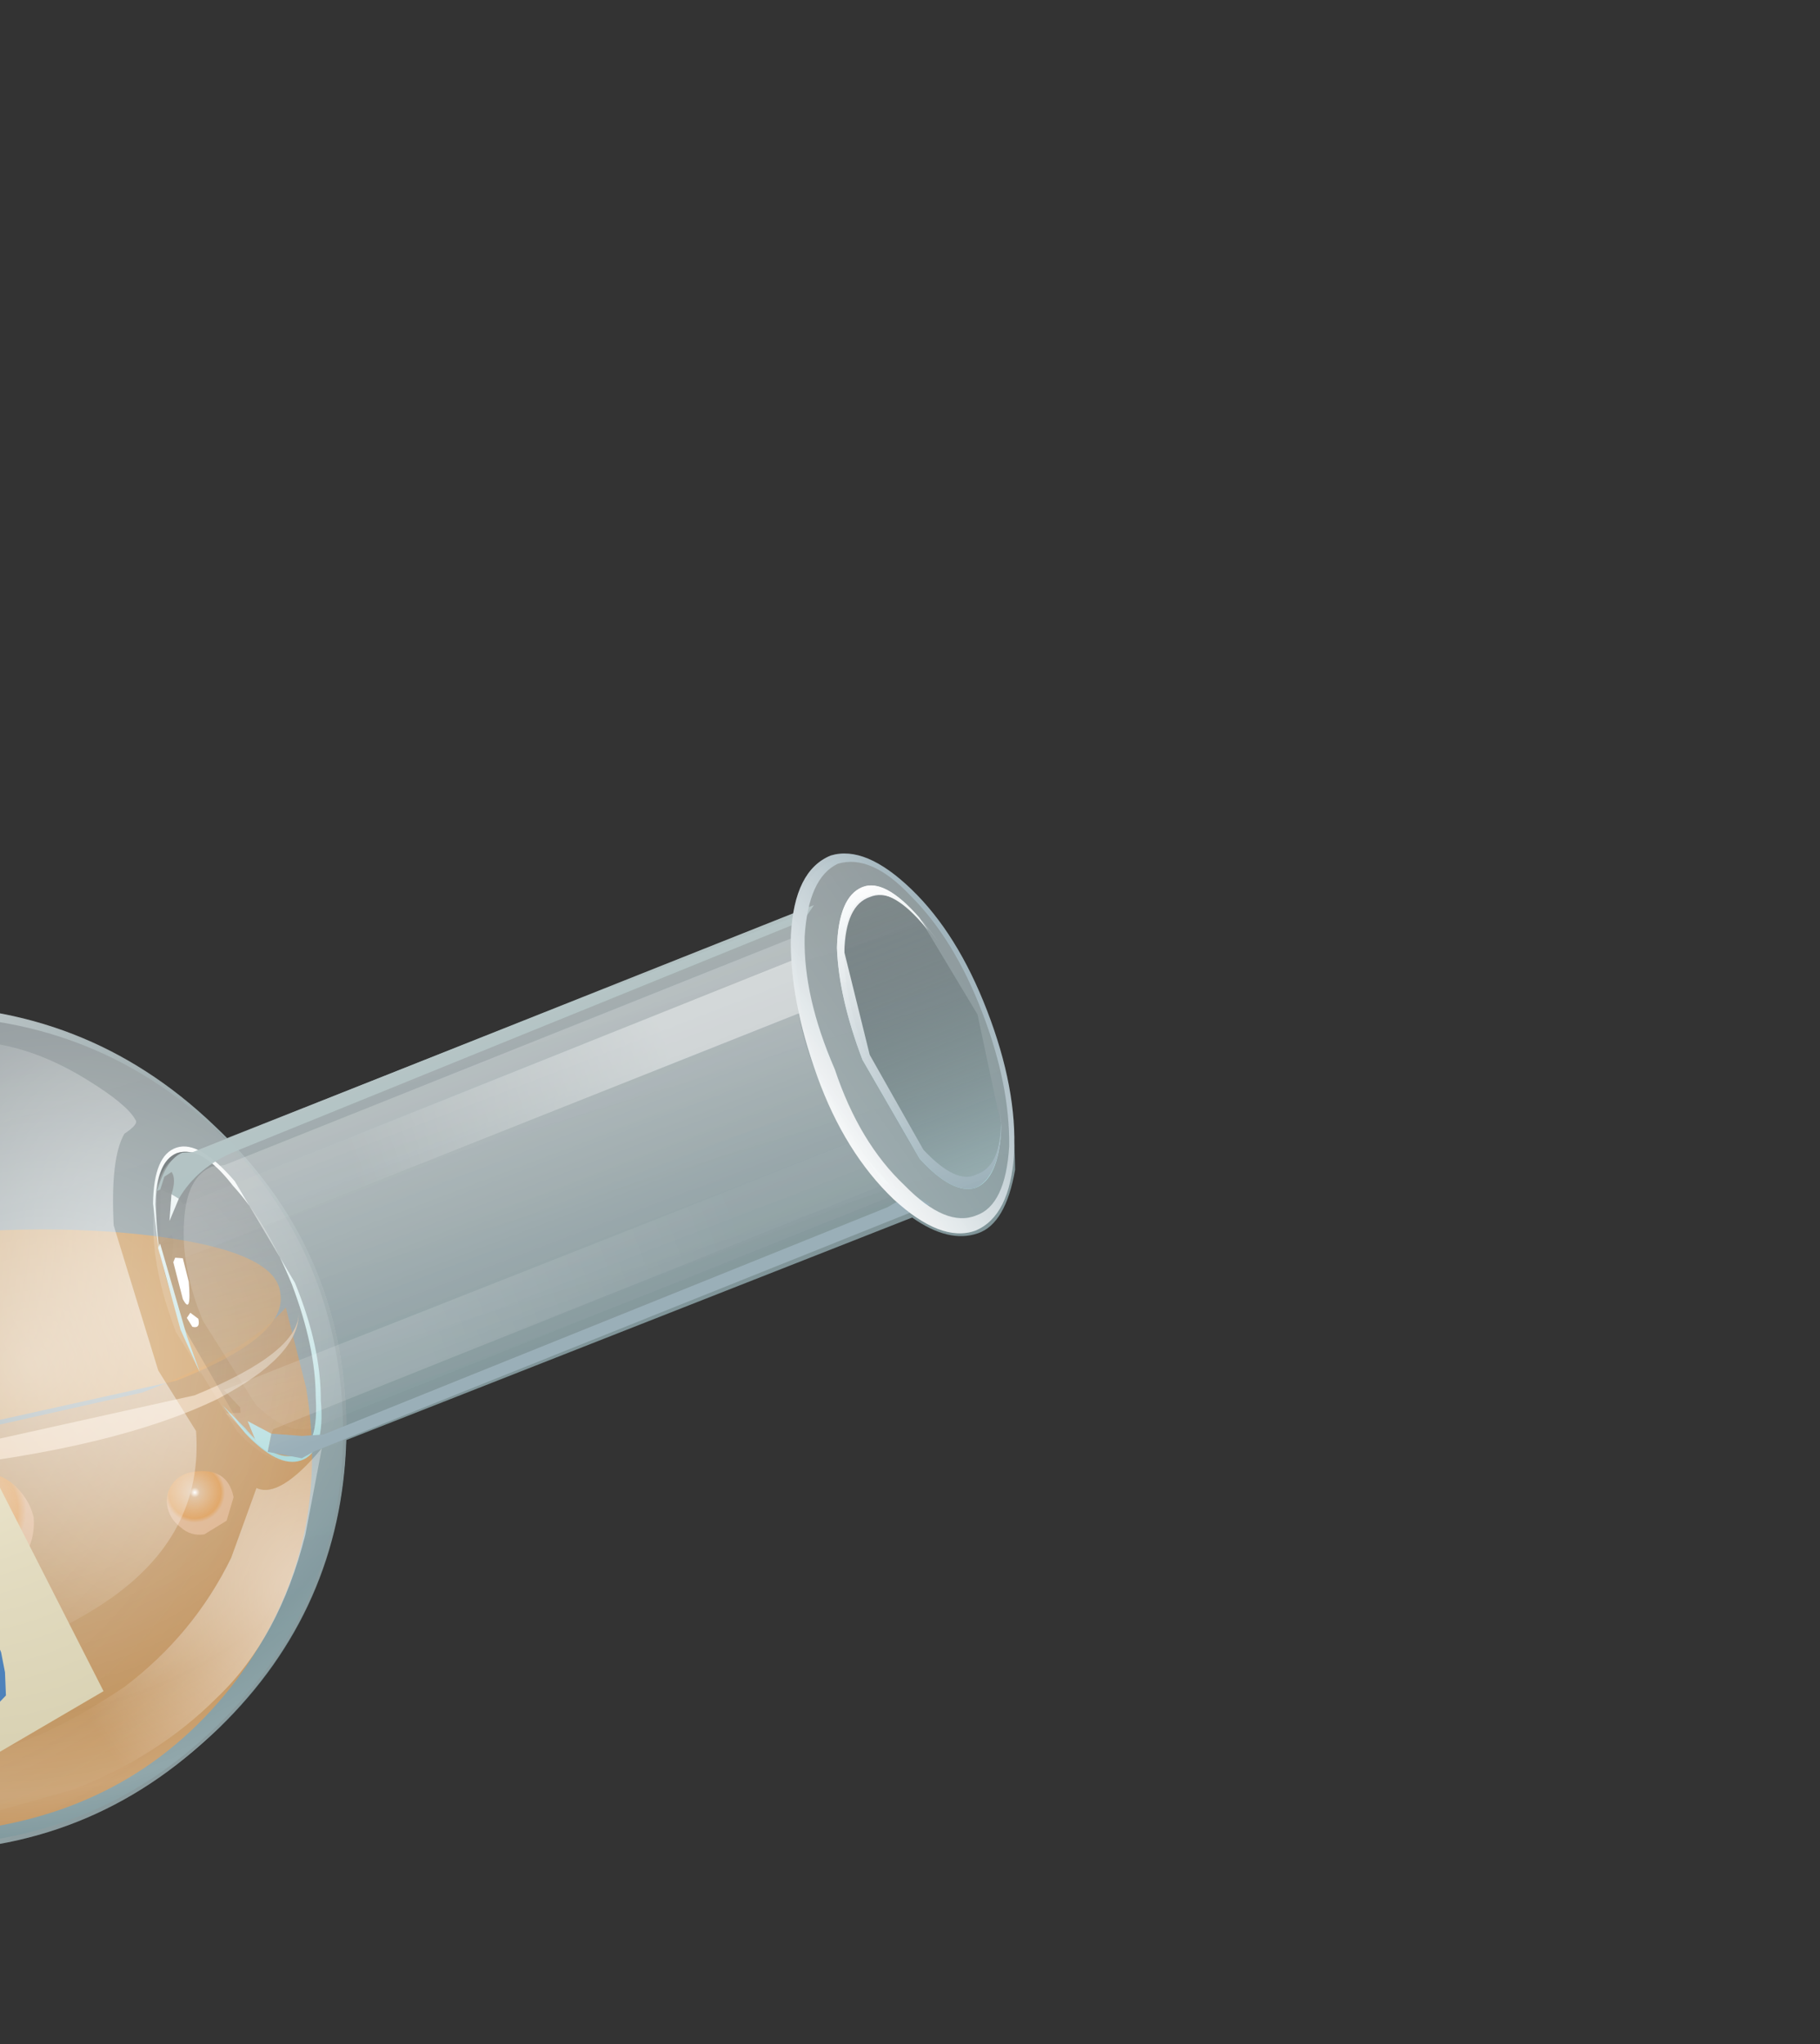 <?xml version="1.0" encoding="UTF-8" standalone="no"?>
<svg xmlns:xlink="http://www.w3.org/1999/xlink" height="59.35px" width="52.85px" xmlns="http://www.w3.org/2000/svg">
  <rect width="100%" height="100%" fill="#333333" stroke="none"/>
  <g transform="matrix(1.0, 0.0, 0.0, 1.0, 0.0, 0.0)">
    <use height="46.15" transform="matrix(0.378, 0.923, -0.923, 0.378, 23.72, 17.403)" width="24.7" xlink:href="#shape0"/>
    <use height="17.4" transform="matrix(0.986, -0.143, 0.143, 0.986, -14.9, 37.65)" width="23.35" xlink:href="#sprite0"/>
    <use height="46.1" transform="matrix(0.378, 0.923, -0.923, 0.378, 23.767, 17.384)" width="24.75" xlink:href="#shape2"/>
    <use height="11.2" transform="matrix(0.438, 1.067, -1.067, 0.438, -3.5, 29.45)" width="18.4" xlink:href="#sprite1"/>
    <use height="8.05" transform="matrix(0.438, 1.067, -1.067, 0.438, -5.42, 31.195)" width="16.6" xlink:href="#sprite2"/>
  </g>
  <defs>
    <g id="shape0" transform="matrix(1.0, 0.0, 0.0, 1.0, 12.35, 19.55)">
      <path d="M6.5 -16.9 Q6.45 -16.0 5.35 -15.3 L5.1 2.4 Q9.6 4.4 11.45 9.0 13.3 13.7 11.45 18.45 9.55 23.3 4.9 25.45 0.2 27.6 -4.6 25.7 -9.35 23.85 -11.35 19.15 -13.3 14.4 -11.45 9.45 -10.45 6.95 -8.55 5.05 -6.7 3.25 -4.35 2.35 L-4.2 -9.7 -4.15 -9.85 -4.05 -15.45 Q-5.15 -16.15 -5.15 -17.15 -5.15 -17.95 -4.0 -18.6 0.45 -20.5 5.2 -18.6 6.55 -17.75 6.5 -16.9" fill="url(#gradient0)" fill-rule="evenodd" stroke="none"/>
    </g>
    <linearGradient gradientTransform="matrix(0.011, 0.001, 0.001, -0.011, 1.2, 0.5)" gradientUnits="userSpaceOnUse" id="gradient0" spreadMethod="pad" x1="-819.2" x2="819.2">
      <stop offset="0.008" stop-color="#d9eaee" stop-opacity="0.549"/>
      <stop offset="1.0" stop-color="#93bac2" stop-opacity="0.698"/>
    </linearGradient>
    <g id="sprite0" transform="matrix(1.0, 0.0, 0.0, 1.0, 0.0, 0.0)">
      <use height="17.4" transform="matrix(1.0, 0.0, 0.0, 1.0, 0.0, 0.0)" width="23.35" xlink:href="#shape1"/>
    </g>
    <g id="shape1" transform="matrix(1.0, 0.0, 0.0, 1.0, 0.0, 0.0)">
      <path d="M0.15 3.45 Q1.75 4.55 4.7 5.2 L11.4 6.05 18.5 5.5 Q21.65 4.8 23.0 3.65 L23.25 6.05 Q23.35 10.85 20.0 14.2 16.65 17.5 11.75 17.4 7.0 17.35 3.5 13.75 0.05 10.3 0.05 5.5 L0.15 3.45" fill="url(#gradient1)" fill-rule="evenodd" stroke="none"/>
      <path d="M14.85 8.65 Q14.8 9.3 14.4 9.75 13.85 10.25 13.25 10.15 12.55 10.15 12.1 9.7 11.5 9.25 11.55 8.6 11.5 8.0 12.05 7.5 12.45 7.05 13.2 7.1 13.9 7.1 14.35 7.55 14.8 8.05 14.85 8.65" fill="url(#gradient2)" fill-rule="evenodd" stroke="none"/>
      <path d="M8.4 10.0 Q8.9 10.5 8.85 11.05 8.85 11.7 8.4 12.2 7.9 12.6 7.2 12.6 6.65 12.55 6.15 12.05 5.65 11.65 5.6 11.05 5.55 10.45 6.15 9.95 6.5 9.45 7.2 9.5 7.9 9.5 8.4 10.0" fill="url(#gradient3)" fill-rule="evenodd" stroke="none"/>
      <path d="M20.7 8.9 L20.4 9.55 19.7 9.85 Q19.3 9.85 19.05 9.55 18.75 9.25 18.75 8.85 18.75 8.5 19.0 8.25 19.25 8.0 19.65 8.0 20.65 8.0 20.7 8.9" fill="url(#gradient4)" fill-rule="evenodd" stroke="none"/>
      <path d="M19.55 5.3 L11.5 5.9 Q6.75 5.85 3.4 4.85 -0.05 3.9 0.0 2.7 -0.05 1.5 3.3 0.65 L11.4 0.0 Q16.15 0.1 19.55 1.05 22.95 2.0 22.9 3.2 22.95 4.5 19.55 5.3" fill="url(#gradient5)" fill-rule="evenodd" stroke="none"/>
      <path d="M20.0 5.8 Q23.2 5.0 23.35 3.85 23.2 5.1 20.65 6.0 17.5 7.0 12.05 6.8 6.55 6.75 3.25 5.55 0.55 4.6 0.35 3.35 0.55 4.5 3.8 5.35 7.15 6.35 11.95 6.4 L20.0 5.8" fill="#e3c4a1" fill-rule="evenodd" stroke="none"/>
    </g>
    <radialGradient cx="0" cy="0" gradientTransform="matrix(0.009, 0.018, 0.017, -0.008, 8.9, 2.0)" gradientUnits="userSpaceOnUse" id="gradient1" r="819.2" spreadMethod="pad">
      <stop offset="0.0" stop-color="#cb9458" stop-opacity="0.667"/>
      <stop offset="0.988" stop-color="#cd8c46" stop-opacity="0.847"/>
    </radialGradient>
    <radialGradient cx="0" cy="0" gradientTransform="matrix(7.0E-4, 0.002, 0.002, -7.0E-4, 12.95, 8.15)" gradientUnits="userSpaceOnUse" id="gradient2" r="819.2" spreadMethod="pad">
      <stop offset="0.0" stop-color="#ffffff"/>
      <stop offset="0.165" stop-color="#d9b48c"/>
      <stop offset="0.859" stop-color="#de913f" stop-opacity="0.847"/>
      <stop offset="1.0" stop-color="#deaf87" stop-opacity="0.847"/>
    </radialGradient>
    <radialGradient cx="0" cy="0" gradientTransform="matrix(7.0E-4, 0.002, 0.002, -6.0E-4, 7.05, 10.55)" gradientUnits="userSpaceOnUse" id="gradient3" r="819.2" spreadMethod="pad">
      <stop offset="0.0" stop-color="#ffffff"/>
      <stop offset="0.165" stop-color="#d9b48c"/>
      <stop offset="0.859" stop-color="#de913f" stop-opacity="0.847"/>
      <stop offset="1.0" stop-color="#deaf87" stop-opacity="0.847"/>
    </radialGradient>
    <radialGradient cx="0" cy="0" gradientTransform="matrix(4.0E-4, 0.001, 0.001, -4.0E-4, 19.6, 8.6)" gradientUnits="userSpaceOnUse" id="gradient4" r="819.2" spreadMethod="pad">
      <stop offset="0.0" stop-color="#ffffff"/>
      <stop offset="0.165" stop-color="#d9b48c"/>
      <stop offset="0.859" stop-color="#de913f" stop-opacity="0.847"/>
      <stop offset="1.0" stop-color="#deaf87" stop-opacity="0.847"/>
    </radialGradient>
    <radialGradient cx="0" cy="0" gradientTransform="matrix(0.006, 0.013, 0.013, -0.006, 8.7, -0.6)" gradientUnits="userSpaceOnUse" id="gradient5" r="819.2" spreadMethod="pad">
      <stop offset="0.0" stop-color="#d49f60" stop-opacity="0.667"/>
      <stop offset="1.0" stop-color="#d99a4f" stop-opacity="0.847"/>
    </radialGradient>
    <g id="shape2" transform="matrix(1.0, 0.0, 0.0, 1.0, 12.35, 19.6)">
      <path d="M4.95 25.35 Q0.25 27.45 -4.5 25.65 -9.25 23.75 -11.3 19.05 -13.3 14.3 -11.45 9.45 -9.55 4.6 -4.85 2.5 -0.15 0.35 4.6 2.2 9.35 4.1 11.35 8.8 13.4 13.55 11.5 18.35 9.6 23.2 4.95 25.35" fill="url(#gradient6)" fill-rule="evenodd" stroke="none"/>
      <path d="M4.6 2.2 Q9.35 4.1 11.35 8.8 13.4 13.55 11.5 18.35 9.6 23.2 4.95 25.35 0.25 27.45 -4.5 25.65 -9.25 23.75 -11.3 19.05 -13.3 14.3 -11.45 9.45 -9.55 4.6 -4.85 2.5 -0.15 0.35 4.6 2.2 M11.25 8.75 Q9.25 4.1 4.6 2.3 -0.1 0.5 -4.7 2.5 -9.25 4.6 -11.1 9.4 -13.0 14.1 -10.95 18.75 -8.95 23.45 -4.35 25.25 0.35 27.0 4.9 24.95 9.5 22.85 11.4 18.15 13.25 13.4 11.25 8.75" fill="url(#gradient7)" fill-rule="evenodd" stroke="none"/>
      <path d="M3.2 6.35 Q6.1 7.3 6.8 10.65 7.15 12.35 6.95 13.8 7.2 16.25 5.4 18.05 2.0 21.5 -7.8 18.25 -10.65 17.35 -10.95 13.7 -11.2 10.6 -9.6 7.75 -8.9 6.45 -7.45 5.4 -6.35 4.6 -5.85 4.55 -5.7 4.5 -5.6 5.0 -5.1 5.65 -3.25 6.3 L1.15 6.7 3.2 6.35" fill="url(#gradient8)" fill-rule="evenodd" stroke="none"/>
      <path d="M5.05 3.15 L7.2 4.55 Q9.7 6.4 10.6 8.7 11.55 10.95 11.5 13.6 L11.25 15.85 9.25 16.2 9.6 15.15 Q9.8 13.55 9.3 11.1 8.65 8.65 7.0 6.8 L5.4 5.35 Q5.95 4.85 5.05 3.15" fill="url(#gradient9)" fill-rule="evenodd" stroke="none"/>
      <path d="M2.8 5.35 L3.65 5.0 Q4.9 4.6 4.95 3.9 4.95 3.2 3.6 2.75 2.25 2.2 0.3 2.15 -1.65 2.15 -3.0 2.65 -4.45 3.05 -4.5 3.8 -4.5 4.45 -3.35 4.95 L-1.95 5.4 -3.4 5.0 Q-4.7 4.45 -4.65 3.75 -4.6 3.05 -3.1 2.55 L0.3 2.05 Q2.3 2.05 3.75 2.65 5.2 3.1 5.15 3.85 5.1 4.55 3.8 5.05 L2.8 5.35" fill="url(#gradient10)" fill-rule="evenodd" stroke="none"/>
      <path d="M0.2 5.55 Q-1.8 5.55 -3.15 5.0 -4.5 4.5 -4.5 3.8 -4.45 3.05 -3.0 2.65 -1.65 2.15 0.3 2.15 2.25 2.2 3.6 2.75 4.95 3.2 4.95 3.9 4.95 4.6 3.5 5.1 L0.2 5.55" fill="url(#gradient11)" fill-rule="evenodd" stroke="none"/>
      <path d="M6.4 -16.85 Q6.35 -15.8 4.65 -15.0 2.85 -14.2 0.5 -14.3 -1.9 -14.4 -3.6 -15.15 -5.3 -15.95 -5.3 -17.1 -5.2 -18.15 -3.5 -18.9 -1.8 -19.65 0.6 -19.6 3.05 -19.55 4.75 -18.75 6.4 -17.95 6.4 -16.85 M0.55 -15.7 L3.85 -16.15 Q5.2 -16.65 5.25 -17.35 5.2 -18.1 3.9 -18.7 L0.6 -19.3 -2.65 -18.8 Q-4.1 -18.3 -4.1 -17.6 -4.1 -16.85 -2.75 -16.25 -1.4 -15.75 0.55 -15.7" fill="url(#gradient12)" fill-rule="evenodd" stroke="none"/>
      <path d="M3.6 -14.75 Q4.9 -15.15 5.2 -15.85 L5.05 3.55 5.1 3.9 Q5.1 4.7 3.65 5.25 L0.3 5.8 Q-1.7 5.75 -3.0 5.15 -4.4 4.55 -4.4 3.75 L-4.35 3.4 -4.15 -16.0 Q-3.8 -15.3 -2.55 -14.85 -1.25 -14.3 0.5 -14.3 L3.6 -14.75" fill="url(#gradient13)" fill-rule="evenodd" stroke="none"/>
      <path d="M0.45 -14.4 Q3.2 -14.45 4.55 -15.25 L4.4 3.1 Q4.4 3.9 3.15 4.45 L0.3 4.95 Q-1.4 4.95 -2.6 4.35 -3.75 3.8 -3.75 3.0 L-3.65 2.65 -3.5 -15.4 Q-2.15 -14.5 0.45 -14.4" fill="url(#gradient14)" fill-rule="evenodd" stroke="none"/>
      <path d="M1.7 5.6 L0.3 5.65 -2.15 5.35 -2.25 5.25 0.55 5.55 1.7 5.6" fill="url(#gradient15)" fill-rule="evenodd" stroke="none"/>
      <path d="M-4.15 -16.1 L-3.85 -15.65 -3.9 2.0 -3.9 2.2 Q-3.9 3.4 -3.25 4.25 L-3.45 4.4 Q-3.8 4.1 -4.05 4.15 L-4.0 4.4 -3.7 4.65 -3.7 4.75 Q-4.45 4.15 -4.45 3.65 L-4.35 3.35 -4.15 -16.1" fill="url(#gradient16)" fill-rule="evenodd" stroke="none"/>
      <path d="M4.2 -15.05 L5.2 -15.95 5.05 3.4 5.1 3.8 4.55 4.65 4.1 4.35 4.5 3.55 4.7 2.95 4.8 -14.75 4.75 -15.1 4.15 -14.95 4.2 -15.05" fill="url(#gradient17)" fill-rule="evenodd" stroke="none"/>
      <path d="M-2.9 -15.0 L-1.4 -14.6 -1.6 4.8 -1.7 5.0 -1.6 5.1 -1.6 5.15 -2.2 4.85 -2.35 4.85 -2.25 5.25 -3.7 4.65 -3.45 4.4 -2.75 4.75 -3.25 4.25 -3.05 4.2 -2.9 -15.0" fill="url(#gradient18)" fill-rule="evenodd" stroke="none"/>
      <path d="M-3.25 4.25 L-2.75 4.75 -3.45 4.4 -3.25 4.25" fill="url(#gradient19)" fill-rule="evenodd" stroke="none"/>
      <path d="M-3.25 4.25 L-2.75 4.75 -3.45 4.4 -3.25 4.25" fill="url(#gradient20)" fill-rule="evenodd" stroke="none"/>
      <path d="M2.65 -14.6 L3.2 -14.7 4.1 -14.9 4.15 -14.95 4.0 4.25 4.1 4.35 3.5 4.85 4.2 4.85 3.05 5.35 3.2 4.95 3.05 4.9 2.4 5.15 2.65 -14.6" fill="url(#gradient21)" fill-rule="evenodd" stroke="none"/>
      <path d="M4.2 -15.05 L4.15 -14.95 4.1 -14.9 3.2 -14.7 4.2 -15.05" fill="url(#gradient22)" fill-rule="evenodd" stroke="none"/>
      <path d="M4.2 -15.05 L4.15 -14.95 4.1 -14.9 3.2 -14.7 4.2 -15.05" fill="url(#gradient23)" fill-rule="evenodd" stroke="none"/>
      <path d="M4.2 4.85 L3.5 4.85 4.1 4.35 4.55 4.65 4.2 4.85" fill="url(#gradient24)" fill-rule="evenodd" stroke="none"/>
      <path d="M4.2 4.85 L3.5 4.85 4.1 4.35 4.55 4.65 4.2 4.85" fill="url(#gradient25)" fill-rule="evenodd" stroke="none"/>
      <path d="M-0.5 5.25 L-1.6 5.1 -1.7 5.0 -1.6 4.8 -0.9 4.9 Q0.05 5.2 -0.5 5.25" fill="#ffffff" fill-rule="evenodd" stroke="none"/>
      <path d="M0.2 5.05 Q0.5 5.1 0.35 5.3 L0.05 5.35 -0.05 5.2 0.2 5.05" fill="#ffffff" fill-rule="evenodd" stroke="none"/>
      <path d="M0.55 -15.7 Q-1.4 -15.75 -2.75 -16.25 -4.1 -16.85 -4.1 -17.6 -4.1 -18.3 -2.65 -18.8 L0.6 -19.3 3.9 -18.7 Q5.2 -18.1 5.25 -17.35 5.2 -16.65 3.85 -16.15 L0.55 -15.7" fill="url(#gradient26)" fill-rule="evenodd" stroke="none"/>
      <path d="M6.4 -16.85 Q6.35 -15.8 4.65 -15.0 2.85 -14.2 0.5 -14.3 -1.9 -14.4 -3.6 -15.15 -5.3 -15.95 -5.3 -17.1 -5.2 -18.15 -3.5 -18.9 -1.8 -19.65 0.6 -19.6 3.05 -19.55 4.75 -18.75 6.4 -17.95 6.4 -16.85 M4.4 -15.45 Q6.0 -16.1 6.0 -17.05 6.05 -17.95 4.5 -18.7 2.85 -19.4 0.6 -19.45 -1.7 -19.5 -3.35 -18.8 -4.9 -18.2 -5.0 -17.2 -4.95 -16.25 -3.4 -15.5 -1.8 -14.8 0.5 -14.85 2.75 -14.7 4.4 -15.45" fill="url(#gradient27)" fill-rule="evenodd" stroke="none"/>
      <path d="M0.6 -15.85 L3.7 -16.25 Q5.0 -16.75 5.0 -17.45 5.05 -18.1 4.0 -18.65 5.25 -18.05 5.25 -17.35 5.2 -16.65 3.85 -16.15 L0.55 -15.7 Q-1.4 -15.75 -2.75 -16.25 -4.1 -16.85 -4.1 -17.6 -4.1 -18.3 -2.65 -18.8 L-2.2 -18.9 -2.5 -18.8 Q-3.8 -18.35 -3.8 -17.65 -3.85 -16.9 -2.55 -16.4 -1.3 -15.85 0.6 -15.85" fill="url(#gradient28)" fill-rule="evenodd" stroke="none"/>
      <path d="M3.65 -16.35 Q4.95 -16.85 4.9 -17.5 4.95 -18.25 3.75 -18.75 L3.25 -18.9 3.9 -18.7 Q5.2 -18.1 5.25 -17.35 5.2 -16.65 3.85 -16.15 L0.55 -15.7 Q-1.4 -15.75 -2.75 -16.25 -4.1 -16.85 -4.1 -17.6 -4.1 -18.3 -2.65 -18.8 L-1.8 -19.05 -2.5 -18.85 Q-3.75 -18.4 -3.75 -17.7 -3.8 -16.95 -2.55 -16.4 L0.5 -15.95 3.65 -16.35" fill="url(#gradient29)" fill-rule="evenodd" stroke="none"/>
    </g>
    <radialGradient cx="0" cy="0" gradientTransform="matrix(0.003, 0.019, 0.017, -0.003, -0.4, 10.05)" gradientUnits="userSpaceOnUse" id="gradient6" r="819.2" spreadMethod="pad">
      <stop offset="0.0" stop-color="#ffffff" stop-opacity="0.478"/>
      <stop offset="0.71" stop-color="#ffffff" stop-opacity="0.082"/>
      <stop offset="0.867" stop-color="#ffffff" stop-opacity="0.2"/>
      <stop offset="1.0" stop-color="#ffffff" stop-opacity="0.027"/>
    </radialGradient>
    <radialGradient cx="0" cy="0" gradientTransform="matrix(0.02, -0.017, -0.017, -0.02, -8.1, 20.15)" gradientUnits="userSpaceOnUse" id="gradient7" r="819.2" spreadMethod="pad">
      <stop offset="0.0" stop-color="#ffffff" stop-opacity="0.949"/>
      <stop offset="1.0" stop-color="#8a9b9e"/>
    </radialGradient>
    <radialGradient cx="0" cy="0" gradientTransform="matrix(0.003, 0.013, 0.015, -0.003, -0.5, 5.15)" gradientUnits="userSpaceOnUse" id="gradient8" r="819.2" spreadMethod="pad">
      <stop offset="0.0" stop-color="#ffffff" stop-opacity="0.588"/>
      <stop offset="1.0" stop-color="#ffffff" stop-opacity="0.0"/>
    </radialGradient>
    <radialGradient cx="0" cy="0" gradientTransform="matrix(0.002, 0.009, 0.01, -0.002, 8.95, 4.9)" gradientUnits="userSpaceOnUse" id="gradient9" r="819.2" spreadMethod="pad">
      <stop offset="0.0" stop-color="#ffffff" stop-opacity="0.62"/>
      <stop offset="1.0" stop-color="#ffffff" stop-opacity="0.027"/>
    </radialGradient>
    <linearGradient gradientTransform="matrix(0.005, 0.002, 0.002, -0.005, 0.25, 3.8)" gradientUnits="userSpaceOnUse" id="gradient10" spreadMethod="pad" x1="-819.2" x2="819.2">
      <stop offset="0.0" stop-color="#ffffff" stop-opacity="0.949"/>
      <stop offset="1.0" stop-color="#abd9db"/>
    </linearGradient>
    <linearGradient gradientTransform="matrix(0.005, 0.001, 0.001, -0.005, 0.45, 3.9)" gradientUnits="userSpaceOnUse" id="gradient11" spreadMethod="pad" x1="-819.2" x2="819.2">
      <stop offset="0.0" stop-color="#000000" stop-opacity="0.247"/>
      <stop offset="1.0" stop-color="#000000" stop-opacity="0.027"/>
    </linearGradient>
    <linearGradient gradientTransform="matrix(-9.0E-4, -0.004, -0.004, 9.0E-4, 0.5, -16.95)" gradientUnits="userSpaceOnUse" id="gradient12" spreadMethod="pad" x1="-819.2" x2="819.2">
      <stop offset="0.0" stop-color="#ffffff" stop-opacity="0.22"/>
      <stop offset="1.0" stop-color="#ffffff" stop-opacity="0.027"/>
    </linearGradient>
    <linearGradient gradientTransform="matrix(0.006, 1.0E-4, 3.0E-4, -0.012, 0.45, -5.1)" gradientUnits="userSpaceOnUse" id="gradient13" spreadMethod="pad" x1="-819.2" x2="819.2">
      <stop offset="0.0" stop-color="#ffffff" stop-opacity="0.22"/>
      <stop offset="1.0" stop-color="#ffffff" stop-opacity="0.027"/>
    </linearGradient>
    <linearGradient gradientTransform="matrix(0.005, 1.0E-4, 2.0E-4, -0.01, 0.45, -5.2)" gradientUnits="userSpaceOnUse" id="gradient14" spreadMethod="pad" x1="-819.2" x2="819.2">
      <stop offset="0.0" stop-color="#ffffff" stop-opacity="0.22"/>
      <stop offset="1.0" stop-color="#ffffff" stop-opacity="0.027"/>
    </linearGradient>
    <linearGradient gradientTransform="matrix(0.006, 1.0E-4, 3.0E-4, -0.011, 0.3, 5.45)" gradientUnits="userSpaceOnUse" id="gradient15" spreadMethod="pad" x1="-819.2" x2="819.2">
      <stop offset="0.0" stop-color="#ffffff" stop-opacity="0.949"/>
      <stop offset="1.0" stop-color="#abd9db"/>
    </linearGradient>
    <linearGradient gradientTransform="matrix(0.007, 2.0E-4, 3.0E-4, -0.013, 1.1, -5.55)" gradientUnits="userSpaceOnUse" id="gradient16" spreadMethod="pad" x1="-819.2" x2="819.2">
      <stop offset="0.0" stop-color="#b7c6c7" stop-opacity="0.949"/>
      <stop offset="1.0" stop-color="#95bdbf"/>
    </linearGradient>
    <linearGradient gradientTransform="matrix(0.006, 0.0, 0.0, -0.006, -0.1, -5.6)" gradientUnits="userSpaceOnUse" id="gradient17" spreadMethod="pad" x1="-819.2" x2="819.2">
      <stop offset="0.0" stop-color="#ffffff" stop-opacity="0.949"/>
      <stop offset="1.0" stop-color="#9aafb8"/>
    </linearGradient>
    <linearGradient gradientTransform="matrix(-1.0E-4, 0.006, 0.011, 3.0E-4, -2.4, -5.7)" gradientUnits="userSpaceOnUse" id="gradient18" spreadMethod="pad" x1="-819.2" x2="819.2">
      <stop offset="0.0" stop-color="#ffffff" stop-opacity="0.42"/>
      <stop offset="1.0" stop-color="#ffffff" stop-opacity="0.027"/>
    </linearGradient>
    <linearGradient gradientTransform="matrix(0.006, 1.0E-4, 3.0E-4, -0.011, 0.3, 4.6)" gradientUnits="userSpaceOnUse" id="gradient19" spreadMethod="pad" x1="-819.2" x2="819.2">
      <stop offset="0.0" stop-color="#ffffff" stop-opacity="0.949"/>
      <stop offset="1.0" stop-color="#abd9db"/>
    </linearGradient>
    <linearGradient gradientTransform="matrix(-1.0E-4, 0.002, 0.005, 1.0E-4, -3.0, 0.55)" gradientUnits="userSpaceOnUse" id="gradient20" spreadMethod="pad" x1="-819.2" x2="819.2">
      <stop offset="0.0" stop-color="#ffffff" stop-opacity="0.42"/>
      <stop offset="1.0" stop-color="#ffffff" stop-opacity="0.027"/>
    </linearGradient>
    <linearGradient gradientTransform="matrix(1.0E-4, -0.006, 0.011, 3.0E-4, 3.45, -5.7)" gradientUnits="userSpaceOnUse" id="gradient21" spreadMethod="pad" x1="-819.2" x2="819.2">
      <stop offset="0.0" stop-color="#ffffff" stop-opacity="0.137"/>
      <stop offset="1.0" stop-color="#ffffff" stop-opacity="0.027"/>
    </linearGradient>
    <linearGradient gradientTransform="matrix(0.006, 2.0E-4, 3.0E-4, -0.012, 0.6, -14.95)" gradientUnits="userSpaceOnUse" id="gradient22" spreadMethod="pad" x1="-819.2" x2="819.2">
      <stop offset="0.0" stop-color="#ffffff"/>
      <stop offset="1.0" stop-color="#abd9db"/>
    </linearGradient>
    <linearGradient gradientTransform="matrix(1.0E-4, -0.002, 0.005, 1.0E-4, 3.6, -10.85)" gradientUnits="userSpaceOnUse" id="gradient23" spreadMethod="pad" x1="-819.2" x2="819.2">
      <stop offset="0.0" stop-color="#ffffff" stop-opacity="0.137"/>
      <stop offset="1.0" stop-color="#ffffff" stop-opacity="0.027"/>
    </linearGradient>
    <linearGradient gradientTransform="matrix(0.006, 1.0E-4, 3.0E-4, -0.012, 0.45, 4.55)" gradientUnits="userSpaceOnUse" id="gradient24" spreadMethod="pad" x1="-819.2" x2="819.2">
      <stop offset="0.0" stop-color="#ffffff"/>
      <stop offset="1.0" stop-color="#abd9db"/>
    </linearGradient>
    <linearGradient gradientTransform="matrix(0.0, -0.002, 0.005, 1.0E-4, 4.1, 0.6)" gradientUnits="userSpaceOnUse" id="gradient25" spreadMethod="pad" x1="-819.2" x2="819.2">
      <stop offset="0.0" stop-color="#ffffff" stop-opacity="0.137"/>
      <stop offset="1.0" stop-color="#ffffff" stop-opacity="0.027"/>
    </linearGradient>
    <linearGradient gradientTransform="matrix(0.006, 1.0E-4, 2.0E-4, -0.011, 0.55, -17.5)" gradientUnits="userSpaceOnUse" id="gradient26" spreadMethod="pad" x1="-819.2" x2="819.2">
      <stop offset="0.0" stop-color="#000000" stop-opacity="0.086"/>
      <stop offset="1.0" stop-color="#bcd9db" stop-opacity="0.42"/>
    </linearGradient>
    <linearGradient gradientTransform="matrix(-9.0E-4, -0.004, -0.004, 9.0E-4, 0.5, -16.95)" gradientUnits="userSpaceOnUse" id="gradient27" spreadMethod="pad" x1="-819.2" x2="819.2">
      <stop offset="0.0" stop-color="#ffffff" stop-opacity="0.949"/>
      <stop offset="1.0" stop-color="#9aafb8"/>
    </linearGradient>
    <linearGradient gradientTransform="matrix(0.005, 0.002, 0.002, -0.005, 0.55, -17.5)" gradientUnits="userSpaceOnUse" id="gradient28" spreadMethod="pad" x1="-819.2" x2="819.2">
      <stop offset="0.0" stop-color="#ffffff" stop-opacity="0.949"/>
      <stop offset="1.0" stop-color="#abd9db"/>
    </linearGradient>
    <linearGradient gradientTransform="matrix(0.006, 1.0E-4, 2.0E-4, -0.011, 0.55, -17.5)" gradientUnits="userSpaceOnUse" id="gradient29" spreadMethod="pad" x1="-819.2" x2="819.2">
      <stop offset="0.0" stop-color="#ffffff" stop-opacity="0.949"/>
      <stop offset="1.0" stop-color="#9aafb8"/>
    </linearGradient>
    <g id="sprite1" transform="matrix(1.0, 0.0, 0.0, 1.0, 0.0, 0.0)">
      <use height="11.2" transform="matrix(1.0, 0.0, 0.0, 1.0, 0.0, 0.0)" width="18.4" xlink:href="#shape3"/>
    </g>
    <g id="shape3" transform="matrix(1.0, 0.0, 0.0, 1.0, 0.0, 0.0)">
      <path d="M17.9 1.25 L18.35 4.45 Q18.6 6.7 17.75 10.25 L15.95 10.85 8.95 11.1 Q5.85 10.9 3.6 10.05 L2.0 9.2 Q0.8 8.1 0.25 6.05 -0.2 4.05 0.25 1.85 L0.85 0.0 Q3.8 1.95 11.15 1.8 L17.9 1.25" fill="url(#gradient30)" fill-rule="evenodd" stroke="none"/>
    </g>
    <radialGradient cx="0" cy="0" gradientTransform="matrix(0.005, 0.016, 0.02, -0.004, 6.75, 1.85)" gradientUnits="userSpaceOnUse" id="gradient30" r="819.2" spreadMethod="pad">
      <stop offset="0.0" stop-color="#fbf5e2"/>
      <stop offset="0.071" stop-color="#f6f0db"/>
      <stop offset="0.431" stop-color="#e3dcc1"/>
      <stop offset="0.749" stop-color="#d7d0b1"/>
      <stop offset="1.0" stop-color="#d3ccac"/>
    </radialGradient>
    <g id="sprite2" transform="matrix(1.0, 0.0, 0.0, 1.0, 1.05, -0.15)">
      <use height="8.05" transform="matrix(1.0, 0.0, 0.0, 1.0, -1.05, 0.15)" width="16.6" xlink:href="#shape4"/>
    </g>
    <g id="shape4" transform="matrix(1.0, 0.0, 0.0, 1.0, 1.05, -0.15)">
      <path d="M15.25 1.6 L15.45 2.05 15.3 2.5 14.9 2.8 14.35 2.7 13.45 2.65 12.65 2.75 Q12.2 2.9 12.1 3.3 11.8 3.55 11.75 3.9 11.6 4.3 11.6 4.75 L11.75 5.55 12.15 6.25 12.75 6.7 13.55 6.85 14.45 6.5 Q14.85 6.2 15.0 6.2 L15.4 6.3 15.55 6.65 15.35 7.2 14.9 7.75 14.2 8.05 13.6 8.2 13.1 8.15 12.85 8.15 12.2 8.0 11.6 7.7 11.05 7.25 10.65 6.75 10.3 6.05 10.05 5.35 9.95 4.9 10.0 4.65 9.95 4.4 10.05 3.95 10.2 3.3 10.55 2.75 10.95 2.3 Q11.1 1.95 11.4 1.85 11.65 1.65 12.0 1.6 L12.7 1.4 13.4 1.3 14.0 1.3 14.2 1.3 14.7 1.4 15.25 1.6" fill="#4e82bb" fill-rule="evenodd" stroke="none"/>
      <path d="M7.25 4.95 L6.3 4.75 6.3 6.45 7.35 6.6 8.0 6.45 8.25 5.8 8.0 5.25 Q7.75 4.95 7.25 4.95 M7.5 2.5 L7.05 2.3 6.3 2.2 6.3 3.55 7.05 3.65 7.55 3.5 7.75 3.0 7.5 2.5 M8.1 1.35 L8.65 1.75 9.0 2.25 9.15 2.9 9.05 3.35 8.95 3.7 8.65 4.0 8.3 4.15 8.85 4.45 9.3 4.85 9.6 5.35 9.75 5.95 9.6 6.9 9.1 7.5 8.45 7.85 7.55 7.9 5.65 7.7 Q5.25 7.65 5.1 7.4 L4.85 6.85 4.95 1.55 Q4.9 1.2 5.15 1.1 L5.7 0.95 7.4 1.15 8.1 1.35" fill="#9d4ebb" fill-rule="evenodd" stroke="none"/>
      <path d="M1.6 1.55 L1.55 1.5 0.6 3.9 2.3 4.3 1.6 1.55 M1.05 0.3 Q1.2 0.15 1.45 0.15 L1.65 0.2 Q1.95 0.25 2.25 0.55 L2.6 1.15 4.35 6.55 4.4 6.95 4.2 7.4 3.65 7.5 3.2 7.3 2.95 6.85 2.7 5.85 0.2 5.15 -0.05 6.05 -0.2 6.35 -0.5 6.3 -0.9 5.95 -1.05 5.35 -1.0 5.1 Q-0.25 2.45 0.7 0.65 0.75 0.4 1.05 0.3" fill="#bb4e4e" fill-rule="evenodd" stroke="none"/>
    </g>
  </defs>
</svg>
